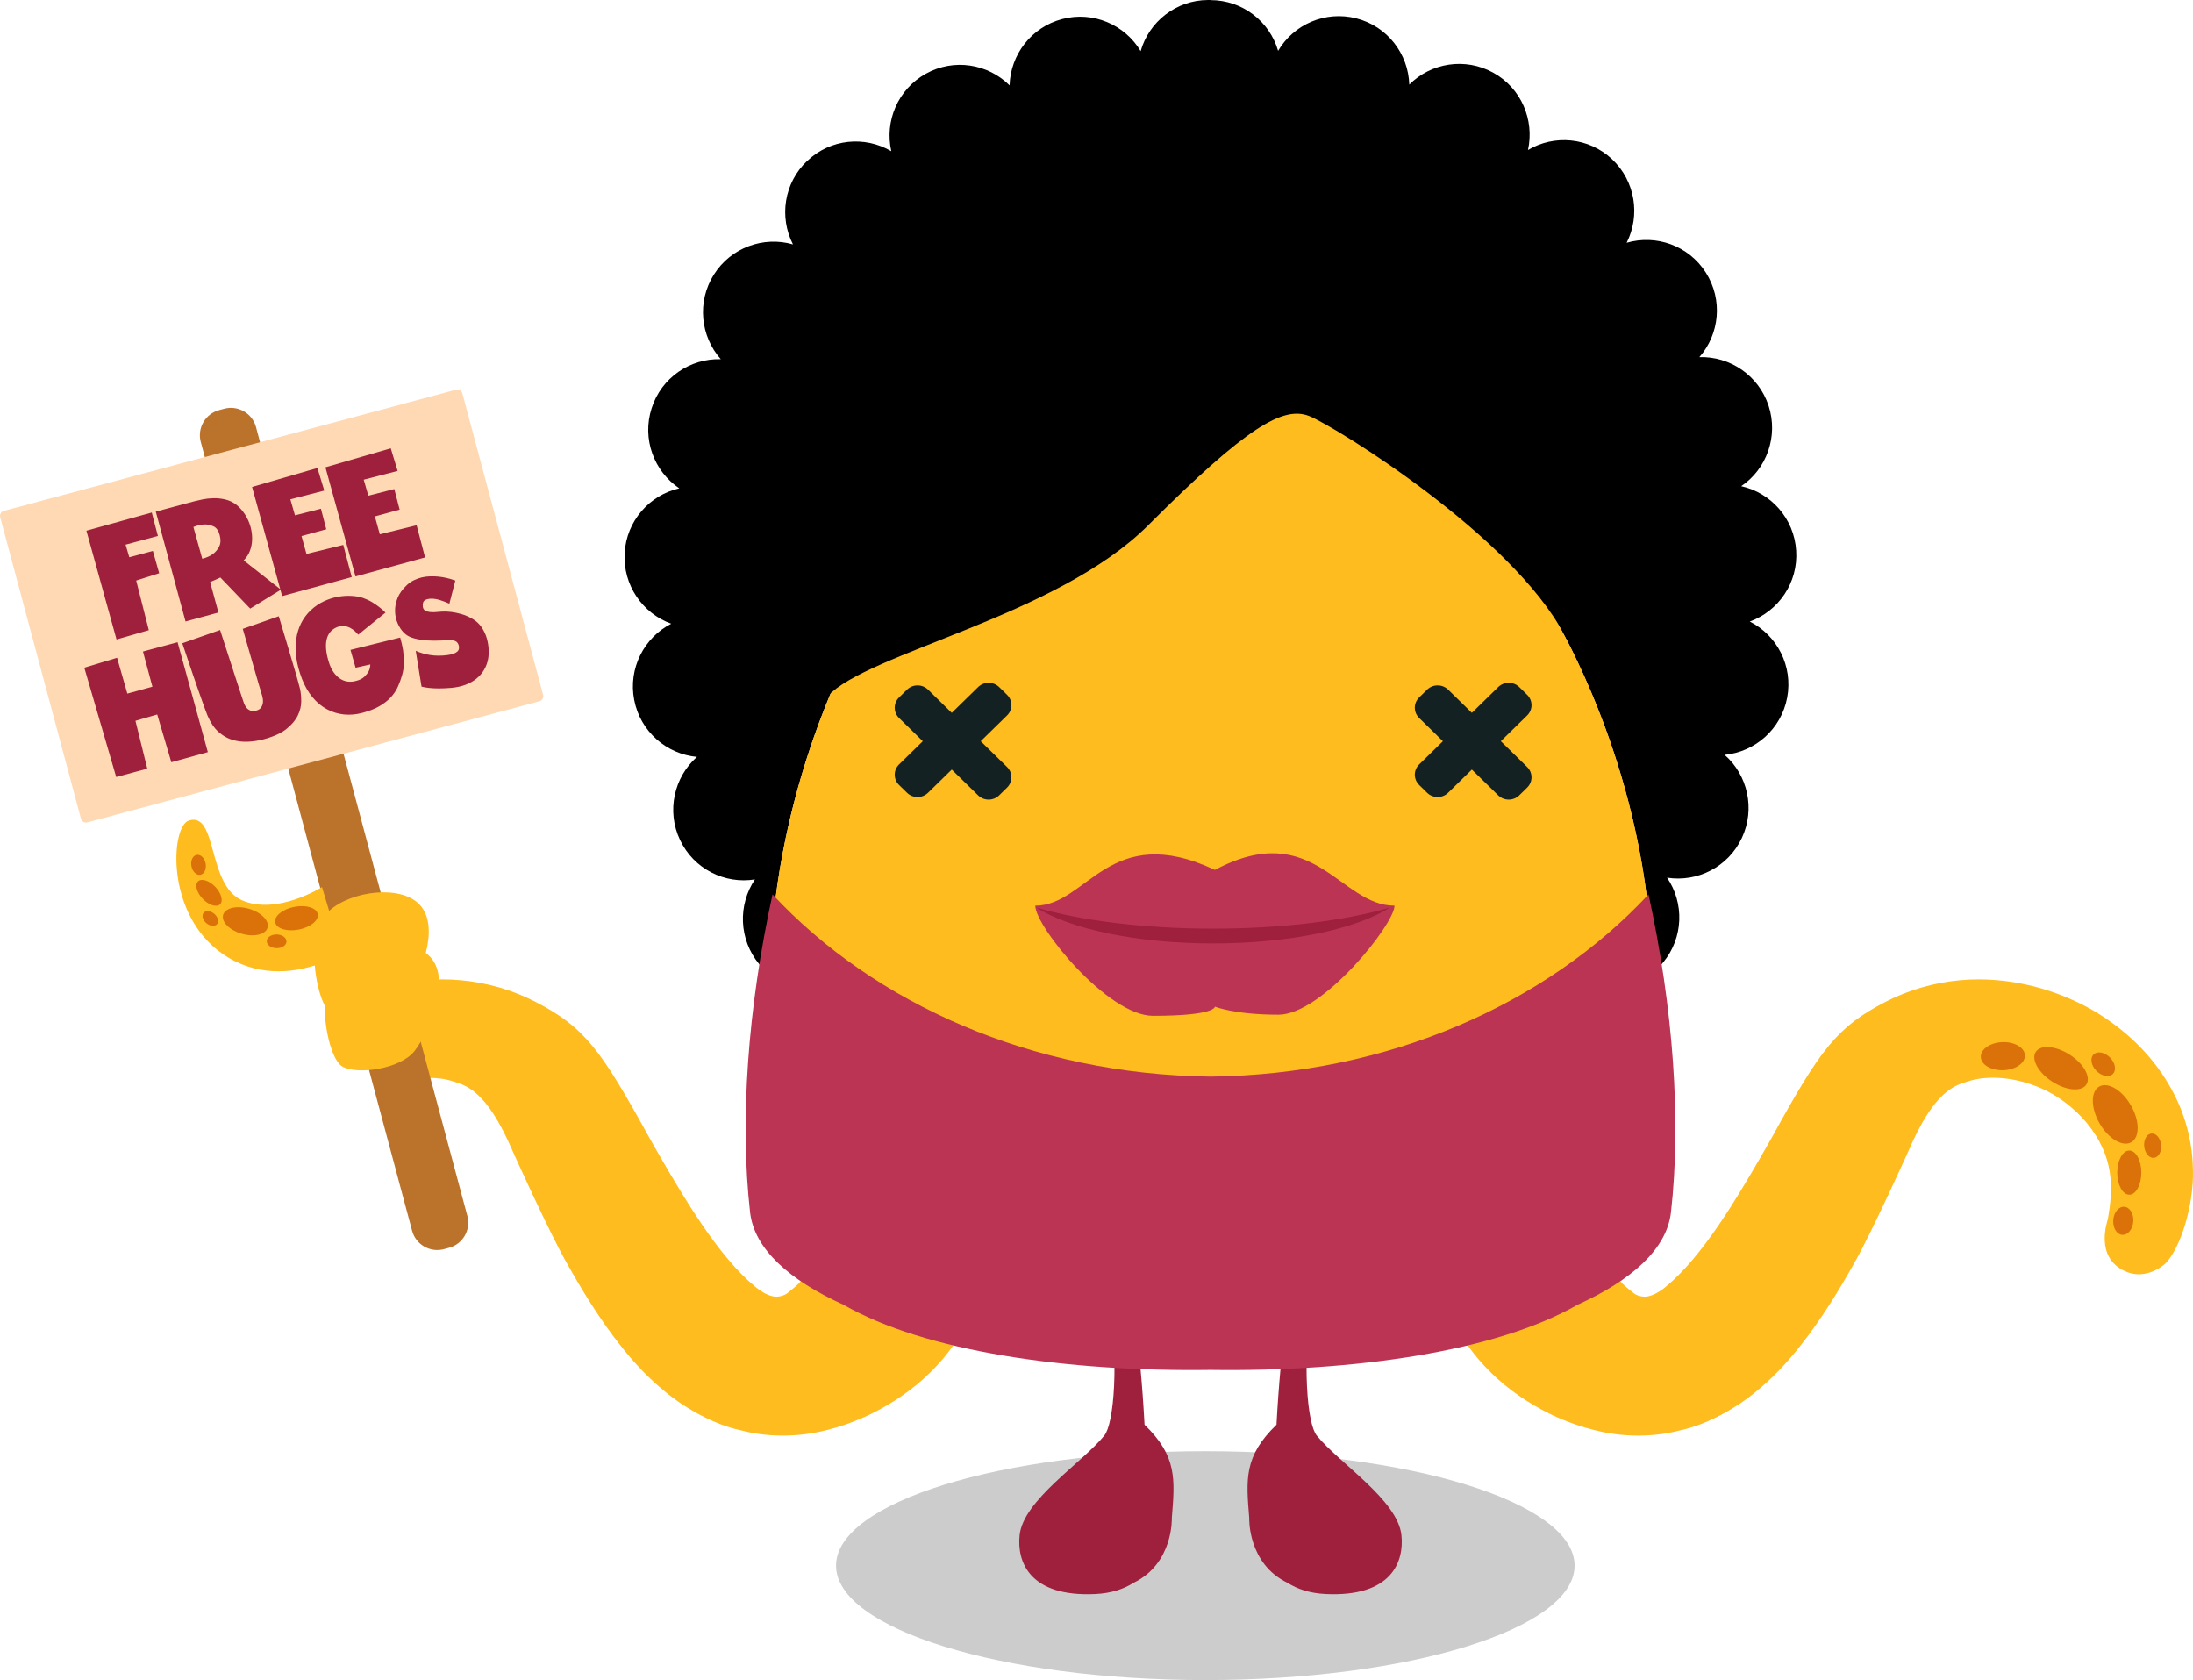 <?xml version="1.0" encoding="UTF-8" standalone="no"?>
<!-- Created with Inkscape (http://www.inkscape.org/) -->

<svg
  xmlns:dc="http://purl.org/dc/elements/1.1/"
  xmlns:cc="http://creativecommons.org/ns#"
  xmlns:rdf="http://www.w3.org/1999/02/22-rdf-syntax-ns#"
  xmlns="http://www.w3.org/2000/svg"
  version="1.1"
  width="207.506"
  height="158.956"
  id="svg2"
  xml:space="preserve"><defs
     id="defs6"><clipPath
       id="clipPath16"><path
         d="m 0,2204.724 787.402,0 L 787.402,0 0,0 0,2204.724 z"
         id="path18" /></clipPath><clipPath
       id="clipPath24"><path
         d="M 3.05176e-5,2204.72 787.402,2204.72 787.402,0 3.05176e-5,0 l 0,2204.72 z"
         id="path26" /></clipPath><clipPath
       id="clipPath38"><path
         d="m 0,2204.724 787.402,0 L 787.402,0 0,0 0,2204.724 z"
         id="path40" /></clipPath><clipPath
       id="clipPath46"><path
         d="m 366.535,64.567 55.906,0 0,-17.323 -55.906,0 0,17.323 z"
         id="path48" /></clipPath><clipPath
       id="clipPath110"><path
         d="m 0,2204.724 787.402,0 L 787.402,0 0,0 0,2204.724 z"
         id="path112" /></clipPath><clipPath
       id="clipPath118"><path
         d="m 522.047,210.237 55.905,0 0,-17.323 -55.905,0 0,17.323 z"
         id="path120" /></clipPath><clipPath
       id="clipPath178"><path
         d="m 0,2204.724 787.402,0 L 787.402,0 0,0 0,2204.724 z"
         id="path180" /></clipPath><clipPath
       id="clipPath186"><path
         d="m 366.142,210.237 55.905,0 0,-17.323 -55.905,0 0,17.323 z"
         id="path188" /></clipPath><clipPath
       id="clipPath246"><path
         d="m 0,2204.724 787.402,0 L 787.402,0 0,0 0,2204.724 z"
         id="path248" /></clipPath><clipPath
       id="clipPath254"><path
         d="m 208.59,210.359 55.906,0 0,-17.323 -55.906,0 0,17.323 z"
         id="path256" /></clipPath><clipPath
       id="clipPath318"><path
         d="m 0,2204.724 787.402,0 L 787.402,0 0,0 0,2204.724 z"
         id="path320" /></clipPath><clipPath
       id="clipPath326"><path
         d="m 516.535,359.843 67.323,0 0,-20.866 -67.323,0 0,20.866 z"
         id="path328" /></clipPath><clipPath
       id="clipPath386"><path
         d="m 0,2204.724 787.402,0 L 787.402,0 0,0 0,2204.724 z"
         id="path388" /></clipPath><clipPath
       id="clipPath394"><path
         d="m 364.567,367.717 55.905,0 0,-17.323 -55.905,0 0,17.323 z"
         id="path396" /></clipPath><clipPath
       id="clipPath450"><path
         d="m 0,2204.724 787.402,0 L 787.402,0 0,0 0,2204.724 z"
         id="path452" /></clipPath><clipPath
       id="clipPath458"><path
         d="m 208.267,360.63 55.906,0 0,-17.323 -55.906,0 0,17.323 z"
         id="path460" /></clipPath><clipPath
       id="clipPath510"><path
         d="m 0,2204.724 787.402,0 L 787.402,0 0,0 0,2204.724 z"
         id="path512" /></clipPath><clipPath
       id="clipPath518"><path
         d="m 521.26,520.473 55.905,0 0,-17.323 -55.905,0 0,17.323 z"
         id="path520" /></clipPath><clipPath
       id="clipPath574"><path
         d="m 0,2204.724 787.402,0 L 787.402,0 0,0 0,2204.724 z"
         id="path576" /></clipPath><clipPath
       id="clipPath582"><path
         d="m 366.142,510.237 55.905,0 0,-17.323 -55.905,0 0,17.323 z"
         id="path584" /></clipPath><clipPath
       id="clipPath638"><path
         d="m 0,2204.724 787.402,0 L 787.402,0 0,0 0,2204.724 z"
         id="path640" /></clipPath><clipPath
       id="clipPath646"><path
         d="m 207.874,522.048 55.905,0 0,-17.323 -55.905,0 0,17.323 z"
         id="path648" /></clipPath><clipPath
       id="clipPath694"><path
         d="m 0,2204.724 787.402,0 L 787.402,0 0,0 0,2204.724 z"
         id="path696" /></clipPath><clipPath
       id="clipPath702"><path
         d="m 523.622,677.56 55.905,0 0,-17.323 -55.905,0 0,17.323 z"
         id="path704" /></clipPath><clipPath
       id="clipPath754"><path
         d="m 0,2204.724 787.402,0 L 787.402,0 0,0 0,2204.724 z"
         id="path756" /></clipPath><clipPath
       id="clipPath762"><path
         d="m 364.566,682.678 55.906,0 0,-17.323 -55.906,0 0,17.323 z"
         id="path764" /></clipPath><clipPath
       id="clipPath814"><path
         d="m 0,2204.724 787.402,0 L 787.402,0 0,0 0,2204.724 z"
         id="path816" /></clipPath><clipPath
       id="clipPath822"><path
         d="m 181.89,704.725 109.449,0 0,-39.764 -109.449,0 0,39.764 z"
         id="path824" /></clipPath><clipPath
       id="clipPath862"><path
         d="m 0,2204.724 787.402,0 L 787.402,0 0,0 0,2204.724 z"
         id="path864" /></clipPath><clipPath
       id="clipPath870"><path
         d="m 522.047,837.796 55.905,0 0,-17.323 -55.905,0 0,17.323 z"
         id="path872" /></clipPath><clipPath
       id="clipPath930"><path
         d="m 0,2204.724 787.402,0 L 787.402,0 0,0 0,2204.724 z"
         id="path932" /></clipPath><clipPath
       id="clipPath938"><path
         d="m 363.779,833.072 55.906,0 0,-17.323 -55.906,0 0,17.323 z"
         id="path940" /></clipPath><clipPath
       id="clipPath982"><path
         d="m 0,2204.724 787.402,0 L 787.402,0 0,0 0,2204.724 z"
         id="path984" /></clipPath><clipPath
       id="clipPath994"><path
         d="m 221.259,837.796 55.906,0 0,-17.323 -55.906,0 0,17.323 z"
         id="path996" /></clipPath><clipPath
       id="clipPath1038"><path
         d="m 0,2204.724 787.402,0 L 787.402,0 0,0 0,2204.724 z"
         id="path1040" /></clipPath><clipPath
       id="clipPath1046"><path
         d="m 522.047,991.339 55.905,0 0,-17.323 -55.905,0 0,17.323 z"
         id="path1048" /></clipPath><clipPath
       id="clipPath1094"><path
         d="m 0,2204.724 787.402,0 L 787.402,0 0,0 0,2204.724 z"
         id="path1096" /></clipPath><clipPath
       id="clipPath1102"><path
         d="m 365.354,977.166 55.906,0 0,-17.323 -55.906,0 0,17.323 z"
         id="path1104" /></clipPath><clipPath
       id="clipPath1186"><path
         d="m 0,2204.724 787.402,0 L 787.402,0 0,0 0,2204.724 z"
         id="path1188" /></clipPath><clipPath
       id="clipPath1194"><path
         d="m 208.267,984.252 55.906,0 0,-17.322 -55.906,0 0,17.322 z"
         id="path1196" /></clipPath><clipPath
       id="clipPath1254"><path
         d="m 0,2204.724 787.402,0 L 787.402,0 0,0 0,2204.724 z"
         id="path1256" /></clipPath><clipPath
       id="clipPath1262"><path
         d="m 523.622,1150.39 55.905,0 0,-17.32 -55.905,0 0,17.32 z"
         id="path1264" /></clipPath><clipPath
       id="clipPath1322"><path
         d="m 0,2204.724 787.402,0 L 787.402,0 0,0 0,2204.724 z"
         id="path1324" /></clipPath><clipPath
       id="clipPath1330"><path
         d="m 365.748,1145.67 55.905,0 0,-17.32 -55.905,0 0,17.32 z"
         id="path1332" /></clipPath><clipPath
       id="clipPath1374"><path
         d="m 0,2204.724 787.402,0 L 787.402,0 0,0 0,2204.724 z"
         id="path1376" /></clipPath><clipPath
       id="clipPath1382"><path
         d="m 207.874,1149.21 55.905,0 0,-17.32 -55.905,0 0,17.32 z"
         id="path1384" /></clipPath><clipPath
       id="clipPath1430"><path
         d="m 0,2204.724 787.402,0 L 787.402,0 0,0 0,2204.724 z"
         id="path1432" /></clipPath><clipPath
       id="clipPath1438"><path
         d="m 518.504,1309.45 55.905,0 0,-17.32 -55.905,0 0,17.32 z"
         id="path1440" /></clipPath><clipPath
       id="clipPath1502"><path
         d="m 0,2204.724 787.402,0 L 787.402,0 0,0 0,2204.724 z"
         id="path1504" /></clipPath><clipPath
       id="clipPath1510"><path
         d="m 364.567,1295.28 55.905,0 0,-17.33 -55.905,0 0,17.33 z"
         id="path1512" /></clipPath><clipPath
       id="clipPath1578"><path
         d="m 0,2204.724 787.402,0 L 787.402,0 0,0 0,2204.724 z"
         id="path1580" /></clipPath><clipPath
       id="clipPath1586"><path
         d="m 209.448,1307.48 55.906,0 0,-17.32 -55.906,0 0,17.32 z"
         id="path1588" /></clipPath><clipPath
       id="clipPath1642"><path
         d="m 0,2204.724 787.402,0 L 787.402,0 0,0 0,2204.724 z"
         id="path1644" /></clipPath><clipPath
       id="clipPath1650"><path
         d="m 500,1467.32 107.087,0 0,-33.07 -107.087,0 0,33.07 z"
         id="path1652" /></clipPath><clipPath
       id="clipPath1706"><path
         d="m 0,2204.724 787.402,0 L 787.402,0 0,0 0,2204.724 z"
         id="path1708" /></clipPath><clipPath
       id="clipPath1714"><path
         d="m 366.141,1468.5 55.906,0 0,-17.32 -55.906,0 0,17.32 z"
         id="path1716" /></clipPath><clipPath
       id="clipPath1734"><path
         d="m 0,2204.724 787.402,0 L 787.402,0 0,0 0,2204.724 z"
         id="path1736" /></clipPath><clipPath
       id="clipPath1774"><path
         d="m 0,2204.724 787.402,0 L 787.402,0 0,0 0,2204.724 z"
         id="path1776" /></clipPath><clipPath
       id="clipPath1782"><path
         d="m 207.48,1468.5 55.905,0 0,-17.32 -55.905,0 0,17.32 z"
         id="path1784" /></clipPath><clipPath
       id="clipPath1838"><path
         d="m 0,2204.724 787.402,0 L 787.402,0 0,0 0,2204.724 z"
         id="path1840" /></clipPath><clipPath
       id="clipPath1846"><path
         d="m 522.047,1619.69 55.905,0 0,-17.33 -55.905,0 0,17.33 z"
         id="path1848" /></clipPath><clipPath
       id="clipPath1890"><path
         d="m 0,2204.724 787.402,0 L 787.402,0 0,0 0,2204.724 z"
         id="path1892" /></clipPath><clipPath
       id="clipPath1898"><path
         d="m 366.535,1618.9 55.906,0 0,-17.32 -55.906,0 0,17.32 z"
         id="path1900" /></clipPath><clipPath
       id="clipPath1954"><path
         d="m 0,2204.724 787.402,0 L 787.402,0 0,0 0,2204.724 z"
         id="path1956" /></clipPath><clipPath
       id="clipPath1962"><path
         d="m 207.874,1624.41 55.905,0 0,-17.32 -55.905,0 0,17.32 z"
         id="path1964" /></clipPath><clipPath
       id="clipPath2026"><path
         d="m 0,2204.724 787.402,0 L 787.402,0 0,0 0,2204.724 z"
         id="path2028" /></clipPath><clipPath
       id="clipPath2034"><path
         d="m 520.078,1779.92 55.906,0 0,-17.32 -55.906,0 0,17.32 z"
         id="path2036" /></clipPath><clipPath
       id="clipPath2090"><path
         d="m 0,2204.724 787.402,0 L 787.402,0 0,0 0,2204.724 z"
         id="path2092" /></clipPath><clipPath
       id="clipPath2098"><path
         d="m 368.11,1781.89 55.905,0 0,-17.32 -55.905,0 0,17.32 z"
         id="path2100" /></clipPath><clipPath
       id="clipPath2158"><path
         d="m 0,2204.724 787.402,0 L 787.402,0 0,0 0,2204.724 z"
         id="path2160" /></clipPath><clipPath
       id="clipPath2166"><path
         d="m 207.874,1775.59 55.905,0 0,-17.32 -55.905,0 0,17.32 z"
         id="path2168" /></clipPath><clipPath
       id="clipPath2226"><path
         d="m 0,2204.724 787.402,0 L 787.402,0 0,0 0,2204.724 z"
         id="path2228" /></clipPath><clipPath
       id="clipPath2234"><path
         d="m 521.26,1928.35 55.905,0 0,-17.33 -55.905,0 0,17.33 z"
         id="path2236" /></clipPath><clipPath
       id="clipPath2294"><path
         d="m 0,2204.724 787.402,0 L 787.402,0 0,0 0,2204.724 z"
         id="path2296" /></clipPath><clipPath
       id="clipPath2302"><path
         d="m 366.535,1940.16 55.905,0 0,-17.33 -55.905,0 0,17.33 z"
         id="path2304" /></clipPath><clipPath
       id="clipPath2358"><path
         d="m 0,2204.724 787.402,0 L 787.402,0 0,0 0,2204.724 z"
         id="path2360" /></clipPath><clipPath
       id="clipPath2366"><path
         d="m 204.33,1922.84 55.906,0 0,-17.33 -55.906,0 0,17.33 z"
         id="path2368" /></clipPath><clipPath
       id="clipPath2418"><path
         d="m 0,2204.724 787.402,0 L 787.402,0 0,0 0,2204.724 z"
         id="path2420" /></clipPath><clipPath
       id="clipPath2426"><path
         d="m 522.44,2090.16 55.906,0 0,-17.33 -55.906,0 0,17.33 z"
         id="path2428" /></clipPath><clipPath
       id="clipPath2478"><path
         d="m 0,2204.724 787.402,0 L 787.402,0 0,0 0,2204.724 z"
         id="path2480" /></clipPath><clipPath
       id="clipPath2486"><path
         d="m 364.566,2100.79 55.906,0 0,-17.33 -55.906,0 0,17.33 z"
         id="path2488" /></clipPath><clipPath
       id="clipPath2526"><path
         d="m 0,2204.724 787.402,0 L 787.402,0 0,0 0,2204.724 z"
         id="path2528" /></clipPath><clipPath
       id="clipPath2534"><path
         d="m 207.086,2088.98 55.906,0 0,-17.33 -55.906,0 0,17.33 z"
         id="path2536" /></clipPath></defs><g
     transform="matrix(1.25,0,0,-1.25,-377.584,1358.76)"
     id="g10"><g
       id="g1090"><g
         clip-path="url(#clipPath1094)"
         id="g1092"><g
           id="g1098"><g
             id="g1100" /><g
             id="g1106"><g
               clip-path="url(#clipPath1102)"
               id="g1108"
               style="opacity:0.2"><g
                 transform="translate(393.307,977.166)"
                 id="g1110"><path
                   d="m 0,0 c -15.438,0 -27.953,-3.878 -27.953,-8.661 0,-4.784 12.515,-8.662 27.953,-8.662 15.438,0 27.953,3.878 27.953,8.662 C 27.953,-3.878 15.438,0 0,0"
                   id="path1112"
                   style="fill:#000000;fill-opacity:1;fill-rule:evenodd;stroke:none" /></g></g></g></g><g
           transform="translate(376.903,1001.22)"
           id="g1114"><path
             d="m 0,0 c -0.268,1.815 -0.743,4.083 -0.743,4.083 -0.718,2.436 -2.246,4.283 -4.042,5.379 -1.8,1.093 -3.894,1.49 -5.888,0.976 -1.994,-0.513 -3.487,-1.91 -4.289,-3.709 -0.806,-1.798 -0.941,-3.943 -0.345,-5.973 0,0 2.817,-3.28 1.991,-9.689 -0.128,-1.011 -0.453,-1.796 -1.047,-2.418 -0.23,-0.237 -0.924,-0.782 -0.896,-0.761 -0.2,-0.147 -0.465,-0.227 -0.752,-0.247 -0.88,-0.032 -1.88,0.959 -1.723,0.814 -0.322,0.265 -0.657,0.574 -0.99,0.916 -1.345,1.366 -2.637,3.167 -3.812,5.001 -0.995,1.568 -2.061,3.371 -3.158,5.324 -3.673,6.662 -4.884,8.34 -8.632,10.276 -1.719,0.888 -3.672,1.444 -5.599,1.619 -1.932,0.182 -3.811,-0.021 -5.52,-0.444 -0.283,-0.071 -0.554,-0.157 -0.828,-0.24 l 1.745,-6.979 c 1.403,0.351 2.846,0.388 3.995,0.009 0.975,-0.31 2.524,-0.658 4.502,-5.273 0.048,-0.112 2.663,-5.918 4.053,-8.398 1.181,-2.095 2.48,-4.276 4.262,-6.514 0.913,-1.124 1.91,-2.24 3.331,-3.385 0,0 2.608,-2.222 5.736,-2.866 2.452,-0.634 4.732,-0.277 4.981,-0.234 0,0 2.153,0.238 4.705,1.468 0.91,0.451 1.662,0.891 2.417,1.413 1.494,1.029 2.808,2.32 3.795,3.696 0.995,1.376 1.673,2.81 2.131,4.159 0.461,1.353 0.712,2.631 0.849,3.801 C 0.288,-7.712 0.303,-2.128 0,0"
             id="path1116"
             style="fill:#febc1e;fill-opacity:1;fill-rule:evenodd;stroke:none" /></g><g
           transform="translate(337.446,994.972)"
           id="g1118"><path
             d="m 0,0 -15.998,59.705 c -0.281,1.05 -1.361,1.673 -2.411,1.392 l -0.38,-0.102 c -1.05,-0.282 -1.673,-1.361 -1.392,-2.411 L -4.183,-1.121 c 0.281,-1.05 1.361,-1.673 2.411,-1.392 l 0.38,0.102 C -0.342,-2.13 0.281,-1.05 0,0"
             id="path1120"
             style="fill:#bb722b;fill-opacity:1;fill-rule:evenodd;stroke:none" /></g><g
           transform="translate(343.181,1034.414)"
           id="g1122"><path
             d="m 0,0 -6.114,22.817 c -0.056,0.21 -0.272,0.335 -0.482,0.279 l -34.226,-9.171 c -0.21,-0.056 -0.334,-0.272 -0.278,-0.482 l 6.114,-22.818 c 0.056,-0.209 0.272,-0.334 0.482,-0.278 l 34.226,9.171 C -0.068,-0.426 0.056,-0.21 0,0"
             id="path1124"
             style="fill:#ffd9b3;fill-opacity:1;fill-rule:evenodd;stroke:none" /></g><g
           transform="translate(334.646,1014.567)"
           id="g1126"><path
             d="m 0,0 c -0.104,0.115 -0.222,0.219 -0.35,0.312 0.349,1.35 0.365,2.739 -0.437,3.625 -1.421,1.567 -5.184,1.086 -6.877,-0.438 L -8.204,5.3 c 0,0 -3.383,-2.158 -6.045,-1.007 -2.663,1.151 -1.85,6.731 -4.031,6.042 -1.367,-0.431 -1.799,-7.049 2.519,-10.07 2.541,-1.778 5.225,-1.461 7.009,-0.901 0.096,-1.184 0.386,-2.325 0.753,-3.035 -0.021,-2.001 0.616,-4.175 1.306,-4.597 1.105,-0.675 4.443,-0.225 5.512,1.181 C -0.112,-5.681 1.631,-1.8 0,0"
             id="path1128"
             style="fill:#febc1e;fill-opacity:1;fill-rule:evenodd;stroke:none" /></g><g
           transform="translate(338.921,1038.677)"
           id="g1130"><path
             d="M 0,0 C -0.086,0.304 -0.218,0.588 -0.396,0.851 -0.574,1.113 -0.805,1.327 -1.089,1.491 -1.373,1.655 -1.654,1.776 -1.932,1.855 -2.21,1.934 -2.473,1.988 -2.721,2.016 -2.969,2.045 -3.194,2.053 -3.398,2.04 -3.601,2.027 -3.776,2.013 -3.921,1.999 -4.206,1.981 -4.438,2.01 -4.615,2.087 c -0.178,0.076 -0.257,0.245 -0.236,0.508 0.014,0.194 0.115,0.318 0.304,0.373 0.188,0.055 0.399,0.064 0.632,0.027 0.121,-0.017 0.245,-0.047 0.372,-0.087 0.126,-0.041 0.241,-0.08 0.342,-0.119 0.121,-0.051 0.243,-0.101 0.364,-0.151 l 0.451,1.748 C -2.828,4.549 -3.269,4.65 -3.71,4.69 -3.897,4.706 -4.093,4.711 -4.298,4.706 -4.504,4.7 -4.708,4.675 -4.911,4.629 -5.114,4.582 -5.313,4.513 -5.507,4.419 -5.702,4.326 -5.882,4.203 -6.048,4.051 -6.387,3.736 -6.624,3.408 -6.76,3.065 -6.896,2.722 -6.959,2.386 -6.949,2.057 -6.94,1.729 -6.873,1.424 -6.748,1.142 -6.623,0.861 -6.469,0.629 -6.288,0.446 -6.092,0.241 -5.83,0.096 -5.5,0.011 c 0.329,-0.086 0.666,-0.138 1.011,-0.158 0.345,-0.019 0.67,-0.021 0.977,-0.005 0.306,0.015 0.533,0.027 0.68,0.033 0.297,0.005 0.496,-0.06 0.599,-0.194 0.102,-0.134 0.142,-0.283 0.119,-0.446 -0.02,-0.171 -0.163,-0.303 -0.428,-0.394 -0.266,-0.092 -0.638,-0.14 -1.117,-0.144 -0.241,10e-4 -0.465,0.02 -0.673,0.055 -0.208,0.036 -0.39,0.078 -0.544,0.128 -0.179,0.051 -0.349,0.113 -0.509,0.187 l 0.441,-2.715 c 0.177,-0.043 0.377,-0.077 0.598,-0.1 0.197,-0.022 0.432,-0.034 0.705,-0.035 0.274,-10e-4 0.589,0.013 0.946,0.042 0.428,0.04 0.801,0.124 1.119,0.25 0.318,0.127 0.587,0.282 0.807,0.465 0.22,0.183 0.398,0.386 0.533,0.609 0.135,0.222 0.233,0.453 0.293,0.693 0.062,0.232 0.089,0.5 0.082,0.805 C 0.132,-0.609 0.086,-0.304 0,0 m -6.561,0.074 -3.762,-0.933 0.386,-1.35 1.114,0.249 c -10e-4,-0.183 -0.042,-0.355 -0.122,-0.518 -0.072,-0.135 -0.182,-0.274 -0.33,-0.417 -0.148,-0.143 -0.362,-0.248 -0.642,-0.315 -0.209,-0.056 -0.414,-0.072 -0.615,-0.047 -0.201,0.025 -0.392,0.096 -0.572,0.213 -0.181,0.117 -0.347,0.282 -0.499,0.494 -0.152,0.212 -0.277,0.483 -0.373,0.813 -0.202,0.658 -0.254,1.207 -0.156,1.648 0.097,0.44 0.345,0.751 0.744,0.932 0.2,0.087 0.385,0.122 0.555,0.106 0.17,-0.017 0.327,-0.062 0.471,-0.135 0.144,-0.073 0.269,-0.16 0.374,-0.26 0.106,-0.1 0.189,-0.188 0.251,-0.262 l 2.062,1.67 c -0.139,0.145 -0.296,0.285 -0.473,0.42 -0.148,0.118 -0.325,0.24 -0.533,0.367 -0.208,0.126 -0.44,0.234 -0.695,0.323 -0.246,0.083 -0.533,0.134 -0.862,0.154 -0.328,0.02 -0.67,-10e-4 -1.026,-0.064 -0.356,-0.062 -0.713,-0.176 -1.07,-0.342 -0.357,-0.166 -0.685,-0.389 -0.983,-0.667 -0.609,-0.57 -0.981,-1.301 -1.114,-2.194 -0.134,-0.892 0.011,-1.895 0.433,-3.008 0.213,-0.547 0.481,-1.014 0.804,-1.4 0.323,-0.385 0.685,-0.686 1.086,-0.901 0.402,-0.216 0.83,-0.347 1.286,-0.395 0.456,-0.047 0.923,-0.007 1.403,0.121 0.517,0.139 0.948,0.308 1.292,0.508 0.344,0.2 0.63,0.424 0.858,0.671 0.227,0.247 0.405,0.512 0.532,0.795 0.127,0.283 0.231,0.567 0.312,0.854 0.097,0.316 0.146,0.645 0.145,0.989 -10e-4,0.343 -0.022,0.654 -0.064,0.933 -0.054,0.325 -0.126,0.641 -0.217,0.948 m -7.73,-3.326 c -0.06,0.224 -0.132,0.476 -0.215,0.757 -0.084,0.279 -0.172,0.577 -0.264,0.891 -0.093,0.315 -0.186,0.63 -0.278,0.945 -0.22,0.728 -0.454,1.51 -0.703,2.346 l -2.726,-0.954 c 0.264,-0.923 0.503,-1.754 0.717,-2.492 0.093,-0.314 0.182,-0.624 0.267,-0.928 0.086,-0.304 0.165,-0.577 0.238,-0.818 0.073,-0.242 0.132,-0.439 0.178,-0.593 0.045,-0.153 0.07,-0.238 0.074,-0.253 0.01,-0.039 0.024,-0.107 0.043,-0.206 0.018,-0.099 0.019,-0.206 0.005,-0.322 -0.015,-0.115 -0.059,-0.229 -0.133,-0.339 -0.073,-0.111 -0.195,-0.189 -0.365,-0.235 -0.178,-0.048 -0.328,-0.047 -0.449,0.004 -0.121,0.05 -0.218,0.121 -0.293,0.213 -0.074,0.092 -0.131,0.189 -0.171,0.29 -0.039,0.101 -0.064,0.171 -0.074,0.21 -0.005,0.015 -0.035,0.104 -0.091,0.268 -0.056,0.163 -0.124,0.372 -0.205,0.628 -0.081,0.255 -0.175,0.543 -0.281,0.862 -0.107,0.32 -0.213,0.647 -0.319,0.983 -0.25,0.778 -0.536,1.658 -0.857,2.641 l -2.862,-1.003 c 0.294,-0.882 0.57,-1.695 0.827,-2.437 0.11,-0.319 0.22,-0.637 0.33,-0.955 0.11,-0.319 0.215,-0.616 0.314,-0.892 0.098,-0.276 0.187,-0.521 0.265,-0.736 0.079,-0.215 0.14,-0.375 0.184,-0.479 0.221,-0.512 0.492,-0.914 0.814,-1.204 0.322,-0.291 0.672,-0.493 1.051,-0.607 0.378,-0.114 0.772,-0.161 1.181,-0.143 0.409,0.019 0.811,0.081 1.205,0.186 0.742,0.199 1.314,0.46 1.716,0.783 0.402,0.323 0.689,0.665 0.862,1.026 0.172,0.361 0.257,0.723 0.255,1.087 -0.002,0.364 -0.036,0.682 -0.101,0.955 -0.033,0.123 -0.079,0.297 -0.139,0.521 m -11.74,2.271 0.714,-2.666 -1.898,-0.521 -0.776,2.712 -2.482,-0.752 2.416,-8.273 2.353,0.631 -0.897,3.623 1.649,0.479 1.068,-3.615 2.764,0.766 -2.291,8.318 -2.62,-0.702 z m 21.355,7.118 -0.64,2.437 -2.786,-0.684 -0.375,1.353 1.875,0.515 -0.405,1.556 -1.965,-0.502 -0.349,1.211 2.567,0.663 -0.52,1.712 -4.945,-1.437 2.276,-8.26 5.267,1.436 z m -16.683,2.499 c 0.231,0.004 0.455,-0.046 0.674,-0.149 0.218,-0.103 0.37,-0.316 0.457,-0.641 0.098,-0.363 0.083,-0.663 -0.044,-0.9 -0.127,-0.237 -0.285,-0.422 -0.473,-0.555 -0.222,-0.159 -0.489,-0.277 -0.8,-0.352 l -0.669,2.405 c 0.298,0.122 0.584,0.186 0.855,0.192 m 1.041,-6.666 -0.63,2.304 c 0.127,0.05 0.255,0.106 0.384,0.165 0.129,0.059 0.26,0.119 0.393,0.18 l 2.258,-2.352 2.29,1.409 0.128,-0.463 5.267,1.436 -0.64,2.437 -2.786,-0.684 -0.375,1.353 1.874,0.515 -0.404,1.556 -1.965,-0.501 -0.35,1.21 2.568,0.664 -0.52,1.711 -4.945,-1.437 2.131,-7.734 -2.765,2.173 c 0.089,0.098 0.175,0.204 0.257,0.317 0.081,0.113 0.146,0.234 0.194,0.363 0.116,0.279 0.178,0.581 0.186,0.907 0.008,0.325 -0.034,0.649 -0.124,0.973 -0.091,0.323 -0.229,0.63 -0.415,0.92 -0.185,0.29 -0.409,0.54 -0.673,0.751 -0.267,0.194 -0.548,0.323 -0.843,0.389 -0.296,0.066 -0.587,0.096 -0.875,0.089 -0.288,-0.007 -0.56,-0.036 -0.815,-0.088 -0.255,-0.052 -0.472,-0.102 -0.65,-0.149 l -2.897,-0.777 2.253,-8.316 2.489,0.679 z m -5.27,-1.337 -0.956,3.756 1.74,0.554 -0.477,1.686 -1.785,-0.479 -0.281,0.956 2.446,0.656 -0.464,1.776 -4.948,-1.376 2.281,-8.234 2.444,0.705 z"
             id="path1132"
             style="fill:#9e203d;fill-opacity:1;fill-rule:evenodd;stroke:none" /></g><g
           transform="translate(466.455,1004.544)"
           id="g1134"><path
             d="m 0,0 c -1.229,2.238 -3.105,4.29 -5.879,5.947 -1.368,0.792 -2.921,1.447 -4.633,1.876 -1.708,0.423 -3.588,0.625 -5.52,0.444 -1.926,-0.175 -3.88,-0.731 -5.598,-1.619 -3.748,-1.936 -4.96,-3.614 -8.632,-10.276 -1.098,-1.953 -2.164,-3.756 -3.159,-5.324 -1.175,-1.834 -2.466,-3.635 -3.812,-5.001 -0.333,-0.342 -0.667,-0.651 -0.99,-0.916 0.158,0.145 -0.843,-0.846 -1.723,-0.814 -0.287,0.02 -0.551,0.1 -0.752,0.247 0.028,-0.021 -0.665,0.524 -0.895,0.761 -0.595,0.622 -0.92,1.407 -1.047,2.418 -0.827,6.409 1.99,9.689 1.99,9.689 0.597,2.03 0.462,4.175 -0.344,5.973 -0.802,1.799 -2.295,3.196 -4.289,3.709 -1.995,0.514 -4.088,0.117 -5.889,-0.976 -1.796,-1.096 -3.324,-2.943 -4.042,-5.379 0,0 -0.475,-2.268 -0.743,-4.083 -0.303,-2.128 -0.288,-7.712 -0.229,-8.196 0.137,-1.17 0.388,-2.448 0.849,-3.802 0.458,-1.348 1.137,-2.782 2.131,-4.158 0.988,-1.376 2.302,-2.667 3.795,-3.696 0.755,-0.522 1.508,-0.962 2.417,-1.413 2.553,-1.23 4.705,-1.468 4.705,-1.468 0.249,-0.043 2.529,-0.4 4.982,0.234 3.127,0.644 5.736,2.866 5.736,2.866 1.42,1.145 2.417,2.261 3.33,3.385 1.782,2.238 3.081,4.419 4.263,6.514 1.389,2.48 4.004,8.286 4.053,8.398 1.977,4.615 3.526,4.962 4.501,5.272 1.41,0.466 3.267,0.332 4.943,-0.281 1.661,-0.575 3.147,-1.75 4.086,-2.895 2.013,-2.498 2.005,-4.785 1.563,-7.262 -0.026,-0.125 -1.02,-2.844 1.275,-3.915 1.404,-0.66 2.682,0.188 3.115,0.597 1.115,1.182 2.117,4.346 2.056,7.012 C 1.595,-4.371 1.207,-2.185 0,0"
             id="path1136"
             style="fill:#febc1e;fill-opacity:1;fill-rule:evenodd;stroke:none" /></g><g
           transform="translate(464.925,1001.211)"
           id="g1138"><path
             d="m 0,0 c -0.354,-0.034 -0.598,-0.473 -0.547,-0.981 0.052,-0.508 0.38,-0.892 0.733,-0.859 0.354,0.034 0.599,0.473 0.547,0.981 C 0.682,-0.351 0.354,0.034 0,0 M -2.921,4.51 C -2.637,4.79 -2.733,5.346 -3.136,5.752 -3.539,6.159 -4.095,6.263 -4.379,5.983 -4.663,5.704 -4.567,5.148 -4.164,4.741 -3.762,4.335 -3.205,4.231 -2.921,4.51 M -6.183,5.965 C -7.241,6.646 -8.394,6.74 -8.757,6.176 -9.12,5.611 -8.556,4.601 -7.497,3.92 c 1.058,-0.68 2.21,-0.775 2.573,-0.21 0.363,0.565 -0.2,1.575 -1.259,2.255 m -5.103,0.953 c -0.922,-0.036 -1.652,-0.54 -1.629,-1.127 0.022,-0.587 0.788,-1.034 1.71,-0.999 0.922,0.035 1.652,0.539 1.629,1.126 -0.022,0.587 -0.788,1.035 -1.71,1 m 9.232,-12.463 c -0.418,0.031 -0.792,-0.419 -0.835,-1.005 -0.042,-0.586 0.262,-1.086 0.68,-1.117 0.419,-0.03 0.793,0.42 0.835,1.006 0.043,0.586 -0.261,1.086 -0.68,1.116 m 0.531,4.887 c 0.653,0.378 0.64,1.627 -0.032,2.79 -0.671,1.163 -1.745,1.799 -2.399,1.422 -0.654,-0.378 -0.64,-1.627 0.031,-2.79 0.671,-1.163 1.746,-1.799 2.4,-1.422 m -0.152,-0.629 c -0.504,0 -0.912,-0.749 -0.912,-1.672 0,-0.923 0.408,-1.671 0.912,-1.671 0.503,0 0.911,0.748 0.911,1.671 0,0.923 -0.408,1.672 -0.911,1.672"
             id="path1140"
             style="fill:#db7109;fill-opacity:1;fill-rule:evenodd;stroke:none" /></g><g
           transform="translate(317.481,1017.918)"
           id="g1142"><path
             d="M 0,0 C -0.167,-0.194 -0.075,-0.544 0.205,-0.782 0.485,-1.02 0.847,-1.056 1.014,-0.862 1.181,-0.668 1.089,-0.318 0.809,-0.08 0.529,0.158 0.167,0.194 0,0 m 5.54,-1.641 c -0.411,0.01 -0.752,-0.213 -0.76,-0.5 -0.008,-0.287 0.319,-0.527 0.731,-0.538 0.411,-0.01 0.752,0.214 0.76,0.5 0.009,0.287 -0.319,0.528 -0.731,0.538 m 3.1,1.545 C 8.547,0.379 7.751,0.622 6.862,0.447 5.973,0.273 5.327,-0.253 5.42,-0.727 5.514,-1.201 6.31,-1.444 7.199,-1.27 c 0.889,0.174 1.534,0.7 1.441,1.174 M 0.151,3.732 C 0.072,4.148 -0.232,4.439 -0.529,4.382 -0.826,4.326 -1.002,3.943 -0.923,3.528 -0.844,3.112 -0.539,2.821 -0.243,2.878 0.054,2.934 0.23,3.317 0.151,3.732 M 3.432,0.303 C 2.503,0.573 1.628,0.367 1.477,-0.155 1.326,-0.677 1.956,-1.318 2.884,-1.587 3.813,-1.856 4.688,-1.651 4.839,-1.129 4.99,-0.607 4.36,0.034 3.432,0.303 M -0.425,2.377 C -0.686,2.126 -0.525,1.534 -0.065,1.055 0.396,0.576 0.981,0.391 1.242,0.642 1.503,0.893 1.342,1.485 0.882,1.964 0.421,2.443 -0.164,2.628 -0.425,2.377"
             id="path1144"
             style="fill:#db7109;fill-opacity:1;fill-rule:evenodd;stroke:none" /></g><g
           transform="translate(403.937,1074.803)"
           id="g1146"><path
             d="M 0,0 C -0.098,-2.362 -1.181,-14.764 -1.575,-20.866 -1.968,-26.969 8.169,-36.319 8.661,-23.622 9.154,-10.925 0.098,2.362 0,0 m -21.654,0 c -0.098,2.362 -9.153,-10.925 -8.661,-23.622 0.492,-12.697 10.63,-3.347 10.236,2.756 -0.393,6.102 -1.476,18.504 -1.575,20.866"
             id="path1148"
             style="fill:#bc3453;fill-opacity:1;fill-rule:evenodd;stroke:none" /></g><g
           transform="translate(388.707,979.172)"
           id="g1150"><path
             d="m 0,0 c -1.258,23.711 -9.429,38.232 -9.429,38.232 0,0 -22.408,12.134 -7.049,-1.073 8.272,-7.114 12.016,-16.973 13.45,-24.885 -0.328,0.25 -0.761,0.355 -1.191,0.24 -0.735,-0.196 -1.171,-0.952 -0.974,-1.687 0.197,-0.735 0.953,-1.172 1.688,-0.975 0.332,0.089 0.598,0.296 0.777,0.559 0.836,-5.876 0.39,-10.356 -0.314,-11.226 -1.684,-2.082 -6.13,-4.878 -6.415,-7.543 -0.212,-1.982 0.713,-4.696 5.728,-4.46 1.229,0.057 2.172,0.387 2.897,0.85 3.036,1.466 2.897,4.914 2.897,4.914 C 2.302,-4.137 2.476,-2.394 0,0 m 19.417,38.232 c 0,0 -8.171,-14.521 -9.429,-38.232 -2.476,-2.394 -2.303,-4.137 -2.065,-7.054 0,0 -0.139,-3.448 2.897,-4.914 0.725,-0.463 1.668,-0.793 2.897,-0.85 5.014,-0.236 5.94,2.478 5.728,4.46 -0.286,2.665 -4.731,5.461 -6.415,7.543 -0.7,0.865 -1.146,5.298 -0.329,11.126 0.179,-0.264 0.446,-0.471 0.779,-0.561 0.735,-0.197 1.49,0.24 1.687,0.975 0.197,0.735 -0.239,1.491 -0.974,1.687 -0.431,0.116 -0.867,0.009 -1.195,-0.244 1.419,7.93 5.158,17.846 13.468,24.991 15.359,13.207 -7.049,1.073 -7.049,1.073"
             id="path1152"
             style="fill:#9e203d;fill-opacity:1;fill-rule:evenodd;stroke:none" /></g><g
           transform="translate(434.521,1039.963)"
           id="g1154"><path
             d="m 0,0 c 2.175,0.789 3.668,2.935 3.512,5.36 -0.148,2.434 -1.904,4.383 -4.16,4.884 1.92,1.299 2.823,3.758 2.076,6.076 -0.755,2.318 -2.938,3.766 -5.244,3.692 1.526,1.734 1.797,4.341 0.493,6.396 -1.305,2.056 -3.775,2.911 -5.999,2.261 1.05,2.064 0.665,4.654 -1.1,6.323 -1.772,1.669 -4.382,1.883 -6.367,0.699 0.501,2.269 -0.509,4.686 -2.634,5.854 -2.134,1.175 -4.719,0.74 -6.352,-0.905 -0.066,2.319 -1.649,4.416 -4.012,5.016 -2.348,0.6 -4.744,-0.461 -5.917,-2.459 -0.64,2.22 -2.692,3.84 -5.12,3.84 l 0,0.008 -0.181,0 c -2.429,-0.008 -4.472,-1.644 -5.104,-3.872 -1.182,1.989 -3.578,3.05 -5.925,2.433 -2.355,-0.609 -3.93,-2.705 -3.996,-5.023 -1.641,1.636 -4.218,2.063 -6.343,0.879 -2.126,-1.184 -3.126,-3.601 -2.61,-5.862 -2.002,1.176 -4.603,0.946 -6.359,-0.731 l -0.009,0 c -1.764,-1.67 -2.133,-4.26 -1.075,-6.323 -2.223,0.641 -4.693,-0.23 -5.99,-2.286 -1.296,-2.055 -1.017,-4.67 0.526,-6.405 -2.315,0.074 -4.497,-1.389 -5.236,-3.708 -0.747,-2.318 0.173,-4.768 2.093,-6.067 -2.257,-0.51 -3.997,-2.467 -4.136,-4.893 -0.14,-2.425 1.354,-4.57 3.528,-5.352 -2.059,-1.052 -3.266,-3.379 -2.806,-5.763 0.459,-2.393 2.445,-4.103 4.751,-4.316 -1.731,-1.538 -2.322,-4.095 -1.28,-6.29 1.042,-2.203 3.389,-3.355 5.67,-2.985 -1.296,-1.924 -1.23,-4.539 0.32,-6.413 0.249,-0.297 0.529,-0.548 0.823,-0.777 0.357,21.17 14.464,45.9 33.342,45.9 18.958,0 33.235,-25.071 33.414,-45.797 0.305,0.236 0.595,0.496 0.85,0.806 1.552,1.882 1.601,4.497 0.296,6.413 2.289,-0.362 4.628,0.805 5.662,3.009 1.034,2.203 0.435,4.761 -1.305,6.289 2.306,0.223 4.284,1.941 4.735,4.334 C 3.282,-3.363 2.067,-1.045 0,0"
             id="path1156"
             style="fill:#000000;fill-opacity:1;fill-rule:evenodd;stroke:none" /></g><g
           transform="translate(393.7,1059.154)"
           id="g1158"><path
             d="m 0,0 c -23.031,0 -38.976,-36.811 -31.496,-59.055 7.48,-22.244 55.315,-20.472 62.992,0.787 C 39.173,-37.008 23.032,0 0,0"
             id="path1160"
             style="fill:#febc1e;fill-opacity:1;fill-rule:evenodd;stroke:none" /></g><g
           transform="translate(394.032,1021.163)"
           id="g1162"><path
             d="m 0,0 c -7.992,3.764 -9.651,-2.706 -13.596,-2.706 0,-1.586 5.495,-8.337 8.905,-8.337 4.756,0 4.691,0.693 4.691,0.693 0,0 1.492,-0.609 4.812,-0.609 3.321,0 8.784,6.854 8.784,8.253 C 9.444,-2.706 7.473,3.974 0,0"
             id="path1164"
             style="fill:#bc3453;fill-opacity:1;fill-rule:evenodd;stroke:none" /></g><g
           transform="translate(393.898,1016.718)"
           id="g1166"><path
             d="m 0,0 c -5.28,0 -10.035,0.615 -13.377,1.597 2.512,-1.612 7.554,-2.714 13.377,-2.714 5.823,0 10.865,1.102 13.377,2.714 C 10.035,0.615 5.28,0 0,0"
             id="path1168"
             style="fill:#9e203d;fill-opacity:1;fill-rule:evenodd;stroke:none" /></g><g
           transform="translate(426.856,1019.309)"
           id="g1170"><path
             d="M 0,0 C -7.703,-8.271 -19.671,-13.637 -33.155,-13.79 -46.64,-13.637 -58.607,-8.271 -66.31,0 c -1.877,-8.584 -2.485,-17.139 -1.699,-24.06 0.317,-2.787 2.977,-5.137 7.068,-6.997 6.159,-3.538 16.91,-5.086 27.786,-4.933 10.876,-0.153 21.627,1.395 27.786,4.933 4.091,1.86 6.751,4.21 7.068,6.997 C 2.484,-17.139 1.877,-8.584 0,0"
             id="path1172"
             style="fill:#bc3453;fill-opacity:1;fill-rule:evenodd;stroke:none" /></g><g
           transform="translate(421.218,1037.85)"
           id="g1174"><path
             d="m 0,0 c -5.927,12.164 -15.831,21.698 -27.518,21.698 -12.787,0 -23.381,-11.352 -29.003,-25.253 3.059,3.325 17.365,6.035 24.279,12.949 7.481,7.481 10.236,9.055 12.205,8.268 C -18.069,16.875 -4.683,8.607 -0.746,1.127 -0.492,0.644 -0.243,0.274 0,0"
             id="path1176"
             style="fill:#000000;fill-opacity:1;fill-rule:evenodd;stroke:none" /></g><g
           transform="translate(415.676,1030.906)"
           id="g1178"><path
             d="m 0,0 1.994,1.951 c 0.44,0.431 0.44,1.129 0,1.56 L 1.396,4.097 c -0.441,0.43 -1.155,0.43 -1.595,0 L -2.193,2.146 -3.987,3.901 c -0.441,0.431 -1.155,0.431 -1.595,0 L -6.18,3.316 c -0.441,-0.431 -0.441,-1.129 0,-1.56 L -4.386,0 -6.18,-1.756 c -0.441,-0.431 -0.441,-1.129 0,-1.56 l 0.598,-0.586 c 0.44,-0.431 1.154,-0.431 1.595,0 l 1.794,1.756 1.994,-1.951 c 0.44,-0.431 1.154,-0.431 1.595,0 l 0.598,0.586 c 0.44,0.43 0.44,1.129 0,1.56 L 0,0 z m -37.376,3.511 -0.598,0.586 c -0.441,0.43 -1.155,0.43 -1.595,0 l -1.994,-1.951 -1.794,1.755 c -0.441,0.431 -1.155,0.431 -1.595,0 l -0.599,-0.585 c -0.44,-0.431 -0.44,-1.129 0,-1.56 L -43.756,0 -45.551,-1.756 c -0.44,-0.431 -0.44,-1.129 0,-1.56 l 0.599,-0.586 c 0.44,-0.431 1.154,-0.431 1.595,0 l 1.794,1.756 1.994,-1.951 c 0.44,-0.431 1.154,-0.431 1.595,0 l 0.598,0.586 c 0.44,0.43 0.44,1.129 0,1.56 L -39.37,0 l 1.994,1.951 c 0.44,0.431 0.44,1.129 0,1.56"
             id="path1180"
             style="fill:#142122;fill-opacity:1;fill-rule:evenodd;stroke:none" /></g></g></g></g></svg>
